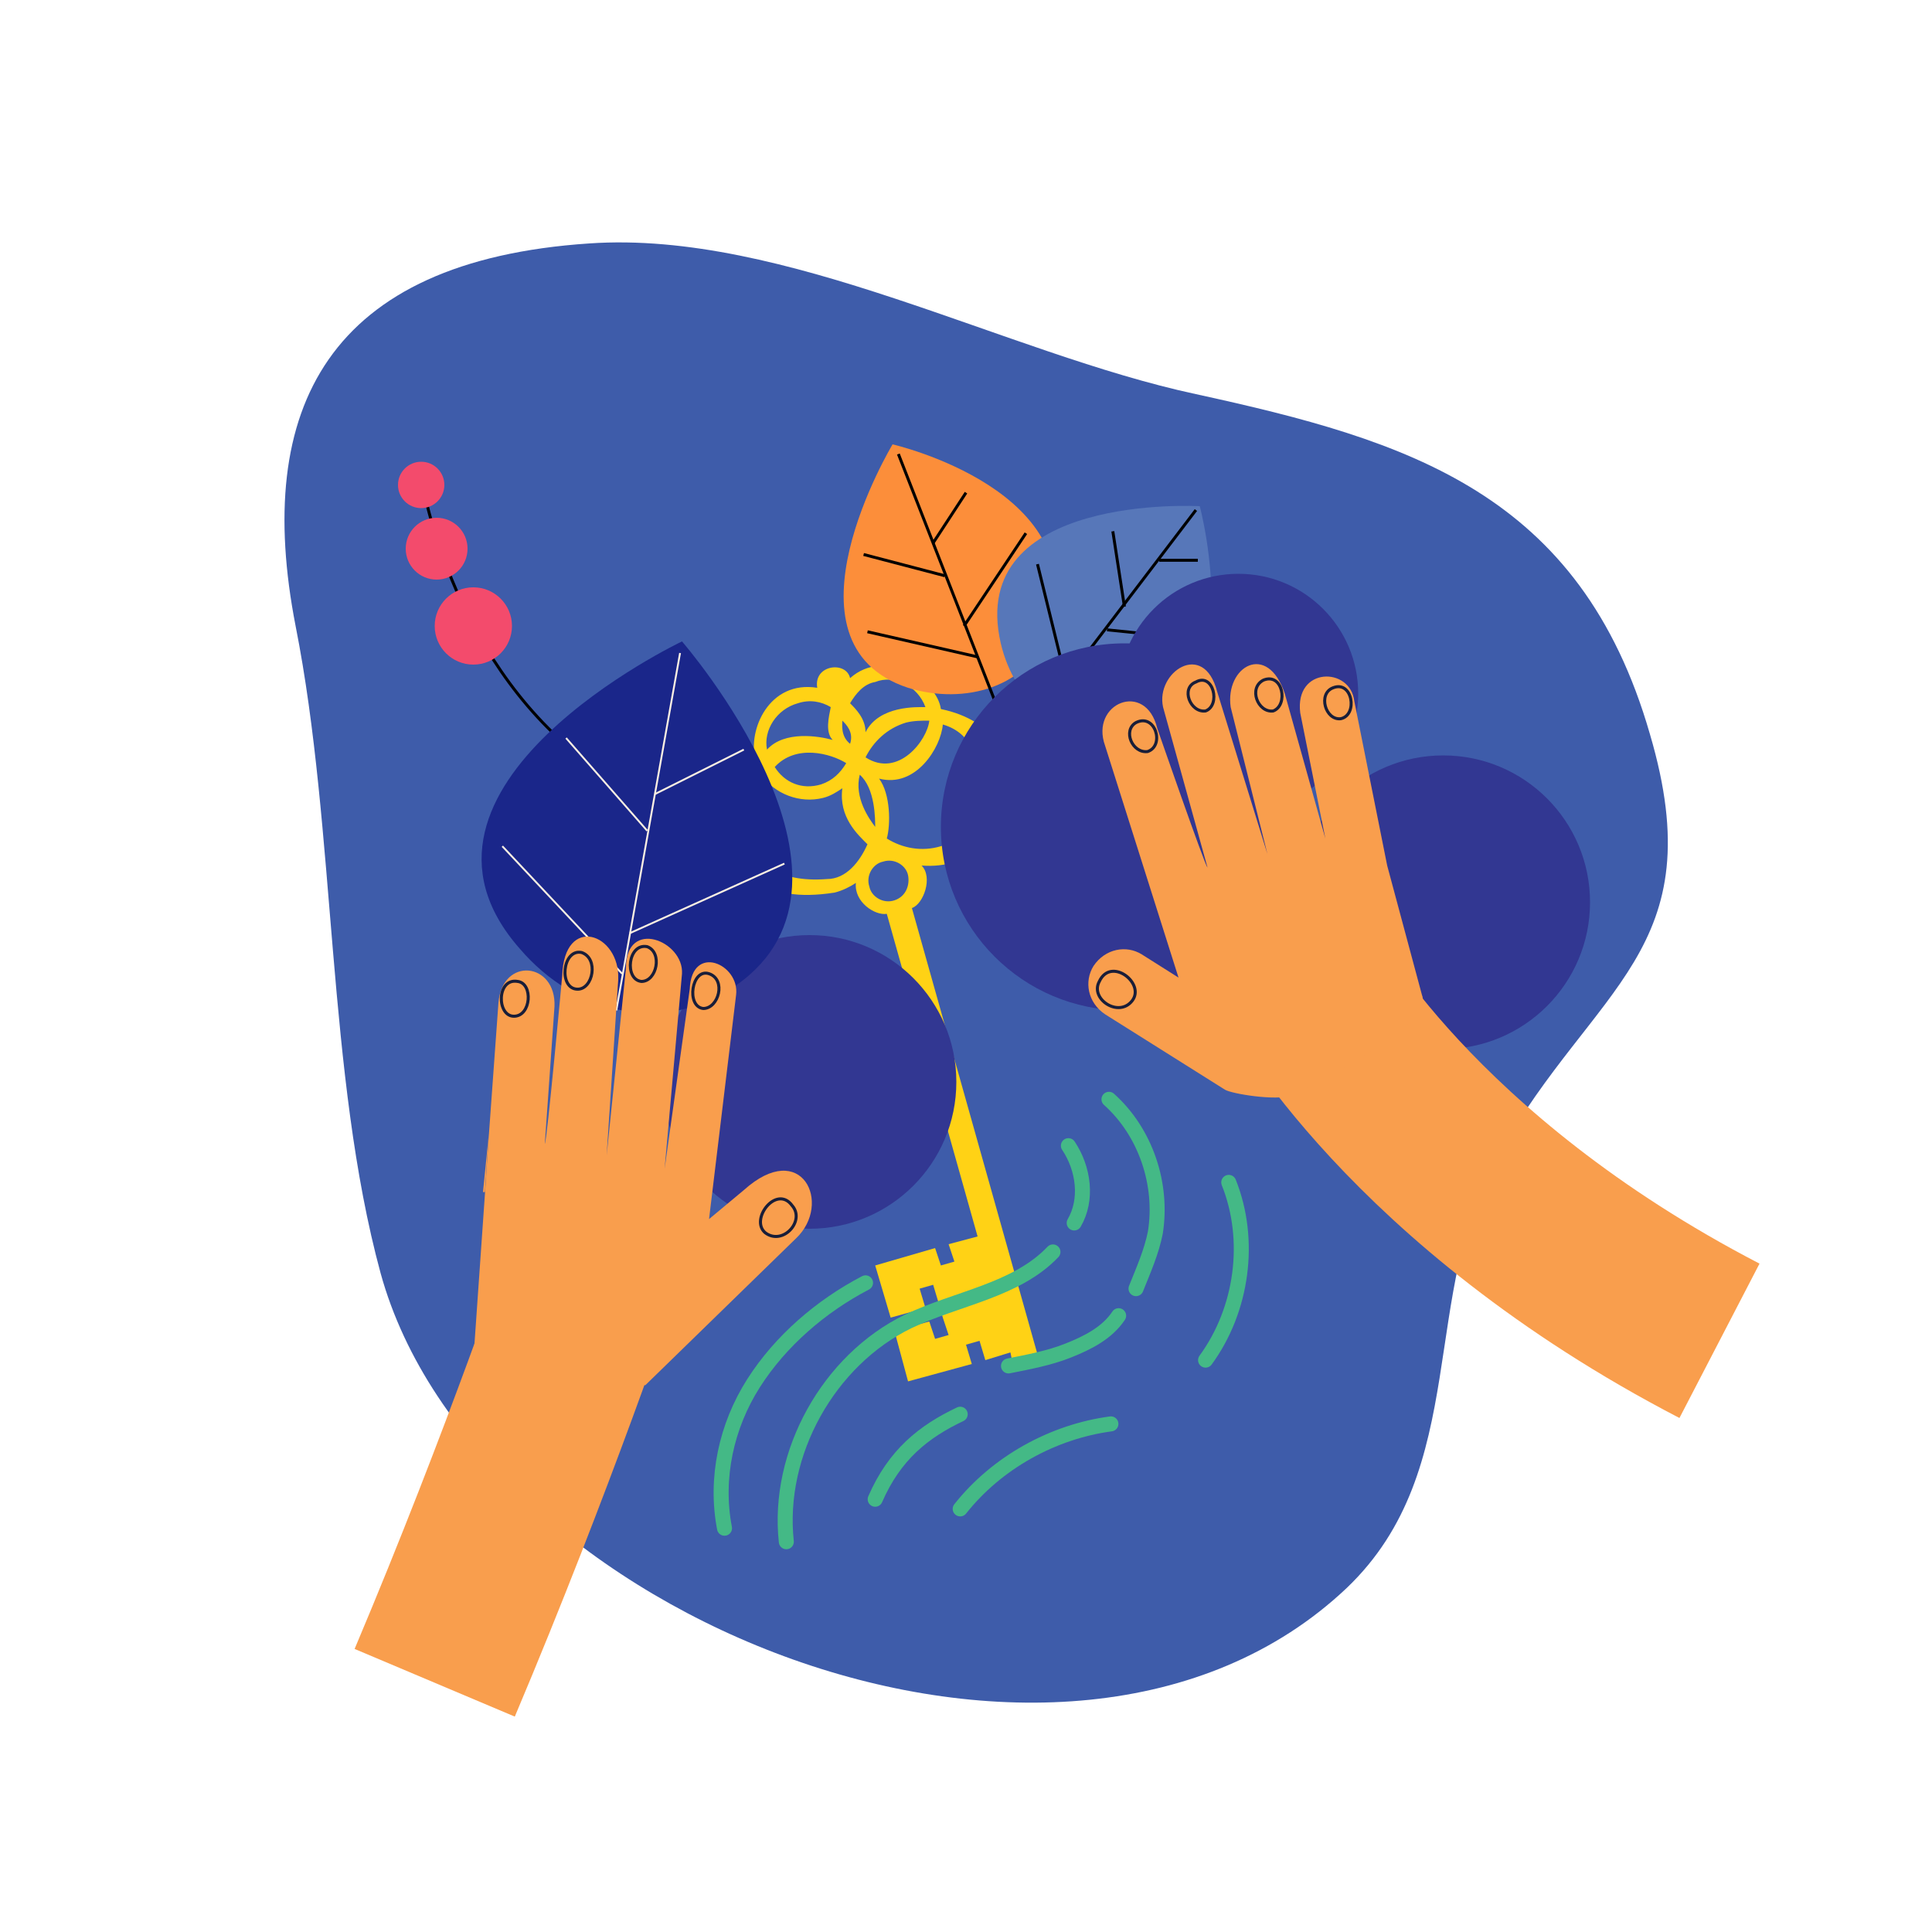 <?xml version="1.0" encoding="utf-8"?>
<!-- Generator: Adobe Illustrator 22.1.0, SVG Export Plug-In . SVG Version: 6.00 Build 0)  -->
<svg version="1.1" id="Layer_1" xmlns="http://www.w3.org/2000/svg" xmlns:xlink="http://www.w3.org/1999/xlink" x="0px" y="0px"
	 viewBox="0 0 100 100" style="enable-background:new 0 0 100 100;" xml:space="preserve">
<style type="text/css">
	.st0{fill:#3E5CAA;}
	.st1{fill:none;}
	.st2{fill:#FFD215;}
	.st3{fill:#323792;}
	.st4{fill:none;stroke:#44B986;stroke-width:0.777;stroke-linecap:round;stroke-miterlimit:10;}
	.st5{fill:#FC8E3A;}
	.st6{fill:none;stroke:#000000;stroke-width:0.152;stroke-miterlimit:10;}
	.st7{fill:#5777B9;}
	.st8{fill:#F34B6C;}
	.st9{fill:#1A268A;}
	.st10{fill:none;stroke:#FBEFE3;stroke-width:9.521643e-02;stroke-miterlimit:10;}
	.st11{fill:none;stroke:#F99E4D;stroke-width:9.001;stroke-miterlimit:10;}
	.st12{fill:#F99E4D;}
	.st13{fill:none;stroke:#191E39;stroke-width:0.157;stroke-miterlimit:10;}
</style>
<path class="st0" d="M19.7,65.9c-2.8-10.3-2.3-22.9-4.4-33.5C13.1,21.1,17,13.5,30.5,12.6c10.1-0.7,21.6,5.7,31.4,7.8
	c11,2.4,19.9,5.1,23.5,17.6c3.3,11.2-2.9,13-7.8,21.7c-4.2,7.2-1.4,16.3-7.9,22.5C55.1,96,24.6,83.7,19.7,65.9z"/>
<rect x="10" y="10" class="st1" width="80" height="80"/>
<g>
	<path class="st2" d="M48.7,36.7c-0.2-1.5-2.9-3.2-4.7-1.6c-0.2-0.9-1.9-0.7-1.7,0.5c-2.5-0.4-3.6,2.2-3.2,3.7c0,0-3.6,8.1,4.1,6.9
		c0.4-0.1,0.8-0.3,1.1-0.5c-0.1,1,1,1.7,1.6,1.6L50.6,64l-1.5,0.4l0.3,0.9l-0.7,0.2l-0.3-0.9l-3.1,0.9l0.8,2.7l1.8-0.5l-0.3-1
		l0.7-0.2l0.3,1l0.2,0.7l0.3,0.9l-0.7,0.2l-0.3-0.9l-1.8,0.5l0.7,2.6l3.3-0.9l-0.3-1l0.7-0.2l0.3,1l1.3-0.4l0.1,0.5l1.3-0.4L47.2,47
		c0.6-0.2,1.1-1.6,0.5-2.2C52.7,45.2,54.5,37.9,48.7,36.7z M45.3,42.8c-0.3-0.4-1.1-1.5-0.8-2.7C45.3,40.8,45.3,42.4,45.3,42.8z
		 M44,38.5c-0.5-0.4-0.4-1-0.4-1.2C43.8,37.5,44.2,37.9,44,38.5z M43.8,39.5c-0.3,0.5-0.7,0.9-1.3,1.1c-1,0.3-1.9-0.1-2.4-0.9
		C41.2,38.5,43,39,43.8,39.5z M44.8,39.2c0.4-0.8,1.1-1.5,2.1-1.8c0.4-0.1,0.8-0.1,1.2-0.1C48,38.3,46.5,40.3,44.8,39.2z M47.9,36.6
		c-0.4,0-2.4-0.1-3.1,1.3c0-0.7-0.5-1.2-0.8-1.5c0.3-0.5,0.7-1,1.3-1.1C46.3,34.9,47.5,35.5,47.9,36.6z M41.3,36.4
		c0.6-0.2,1.2-0.1,1.7,0.2c-0.1,0.5-0.3,1.3,0.1,1.7c-0.7-0.2-2.5-0.5-3.4,0.5C39.5,37.8,40.2,36.7,41.3,36.4z M39.4,40.1
		c0.7,1,2,1.5,3.2,1.2c0.4-0.1,0.7-0.3,1-0.5c-0.2,1.5,0.8,2.4,1.3,2.9c-0.4,0.9-1.1,1.8-2.1,1.8C37.5,45.9,38.8,41,39.4,40.1z
		 M46.3,46.6c-0.6,0.2-1.2-0.2-1.3-0.7c-0.2-0.6,0.2-1.2,0.7-1.3c0.6-0.2,1.2,0.2,1.3,0.7S46.9,46.4,46.3,46.6z M48.7,43.8
		c-1,0.3-2,0.1-2.8-0.4c0.2-0.7,0.2-2.3-0.4-3.1c1.9,0.5,3.2-1.6,3.3-2.8C51.9,38.4,50.4,43.3,48.7,43.8z"/>
</g>
<g>
	<circle class="st3" cx="41.9" cy="56" r="7.6"/>
</g>
<g>
	<path class="st4" d="M57.9,68.1c-0.6,0.9-1.6,1.4-2.6,1.8s-2.1,0.6-3.1,0.8"/>
	<path class="st4" d="M54.5,64.8c-1.9,2-5,2.4-7.5,3.6c-4.1,2-6.8,6.8-6.3,11.4"/>
	<path class="st4" d="M49.7,73.2c-1.9,0.9-3.4,2.1-4.4,4.4"/>
	<path class="st4" d="M58.8,66.7c0.4-1,0.8-1.9,1-2.9c0.4-2.5-0.5-5.2-2.4-6.9"/>
	<path class="st4" d="M55.3,59.3c0.8,1.2,1,2.8,0.3,4"/>
	<path class="st4" d="M62.4,70.4c1.9-2.6,2.4-6.2,1.2-9.2"/>
	<path class="st4" d="M49.7,78.1c1.9-2.4,4.8-4,7.8-4.4"/>
	<path class="st4" d="M44.8,66.4c-2.3,1.2-4.4,3-5.8,5.2c-1.4,2.2-2,4.9-1.5,7.5"/>
</g>
<g>
	<path class="st5" d="M54.3,32.6c2.4-7.2-8.1-9.6-8.1-9.6S40,33.3,47,35.6C49.9,36.5,53.3,35.6,54.3,32.6z"/>
	<path class="st6" d="M46.5,23.5l5,12.8"/>
	<line class="st6" x1="50.6" y1="34" x2="44.9" y2="32.7"/>
	<line class="st6" x1="48.9" y1="29.8" x2="44.7" y2="28.7"/>
	<line class="st6" x1="49.9" y1="32.4" x2="53.1" y2="27.6"/>
	<line class="st6" x1="48.3" y1="28.1" x2="50" y2="25.5"/>
</g>
<g>
	<path class="st7" d="M58.1,38.1c6.9-1.1,4-11.9,4-11.9S50,25.5,51.8,33.3C52.5,36.3,55,38.5,58.1,38.1z"/>
	<line class="st6" x1="55.2" y1="35.3" x2="53.7" y2="29.2"/>
	<line class="st6" x1="58.2" y1="31.4" x2="57.6" y2="27.5"/>
	<path class="st6" d="M61.9,26.4l-8.3,10.9"/>
	<line class="st6" x1="57.3" y1="32.6" x2="62.2" y2="33.1"/>
	<line class="st6" x1="62" y1="29" x2="60" y2="29"/>
</g>
<g>
	<circle class="st3" cx="58.2" cy="42.8" r="9.5"/>
	<circle class="st3" cx="64.1" cy="35.9" r="6.2"/>
	<circle class="st3" cx="74.7" cy="46.7" r="7.6"/>
</g>
<g>
	<path class="st6" d="M21.8,24.7c0,0,1.4,9.2,8.4,14.6"/>
	<circle class="st8" cx="21.8" cy="25.1" r="1.2"/>
	<circle class="st8" cx="22.6" cy="28.4" r="1.6"/>
	<circle class="st8" cx="24.5" cy="32.4" r="2"/>
</g>
<g>
	<path class="st9" d="M38.1,51c7.9-5.5-2.8-17.8-2.8-17.8s-15.8,7.5-8.4,15.9C29.8,52.5,34.4,53.6,38.1,51z"/>
	<line class="st10" x1="35.2" y1="33.8" x2="31.9" y2="52.3"/>
	<line class="st10" x1="29.3" y1="38.2" x2="33.5" y2="43"/>
	<line class="st10" x1="26" y1="43.8" x2="32.2" y2="50.4"/>
	<line class="st10" x1="38.5" y1="38.8" x2="33.9" y2="41.1"/>
	<line class="st10" x1="40.6" y1="44.7" x2="32.6" y2="48.3"/>
</g>
<path class="st11" d="M89,69.4c-16-8.3-21.6-18.8-21.6-18.8"/>
<path class="st12" d="M73.6,51.5l-1.8-6.7l-1.7-8.5c-0.2-1.8-3.1-1.8-2.8,0.6l1.3,6.5l-2.1-7.5c-0.9-2.7-3.1-1.4-2.8,0.7l1.9,7.6
	L63,35.8c-0.7-2.7-3.2-1-2.8,0.8l2.3,8.3c-0.1,0-2.6-7.2-2.6-7.2c-0.6-2.5-3.5-1.3-2.7,0.9l3.8,12l-1.9-1.2
	c-0.8-0.5-1.9-0.3-2.5,0.6c-0.5,0.8-0.3,1.9,0.6,2.5l6.2,3.9c0.3,0.2,2.6,0.6,3.5,0.3C66.9,56.6,74.3,53.2,73.6,51.5z"/>
<path class="st13" d="M69.4,37.2c-0.8,0.1-1.2-1.3-0.4-1.6C70,35.2,70.3,37,69.4,37.2z"/>
<path class="st13" d="M65.9,36.8c-0.8,0.1-1.3-1.2-0.5-1.6C66.4,34.8,66.7,36.5,65.9,36.8z"/>
<path class="st13" d="M62.4,36.8c-0.8,0.1-1.3-1.2-0.5-1.5C62.8,34.8,63.2,36.5,62.4,36.8z"/>
<path class="st13" d="M59.4,38.9c-0.8,0.1-1.3-1.1-0.6-1.5C59.8,36.9,60.3,38.6,59.4,38.9z"/>
<path class="st13" d="M58.6,51.8c-0.7,0.9-2.2-0.1-1.7-1C57.5,49.5,59.3,50.9,58.6,51.8z"/>
<path class="st11" d="M22.5,87.1c4.9-11.6,8.3-21.7,8.3-21.7"/>
<polygon class="st12" points="31.3,59.7 31.4,59.7 31.3,60.3 "/>
<path class="st12" d="M34.4,60.4l-0.1,0.4L34.4,60.4L34.4,60.4z"/>
<path class="st12" d="M38.5,61.6l-1.8,1.5l1.4-11.6c0.2-1.6-2.3-2.7-2.4-0.3l-1.3,9.3l0,0l0.9-10.1c0.1-1.7-2.9-2.9-2.9-0.3l-1,9.7
	l0.6-9.1c0.1-2.4-2.8-3.4-2.9-0.2c0,0-0.8,8.7-0.9,8.7l0.5-7.1c0.1-2.3-2.7-2.6-2.9-0.2l-0.5,6.9l-0.2,3l0,0l-0.6,8.6l8.9,1.3
	l7.8-7.6C43.1,62.3,41.5,58.9,38.5,61.6z"/>
<polygon class="st12" points="25.3,58.7 25.1,61.7 25,61.7 "/>
<path class="st13" d="M26.6,52.6c0.9,0,1-1.7,0.2-1.8C25.7,50.6,25.7,52.6,26.6,52.6z"/>
<path class="st13" d="M29.9,51.2c0.8,0,1.1-1.6,0.2-1.9C29.1,49.1,28.9,51.2,29.9,51.2z"/>
<path class="st13" d="M33.2,50.8c0.8,0,1.1-1.5,0.3-1.8C32.5,48.8,32.3,50.7,33.2,50.8z"/>
<path class="st13" d="M36.4,52.2c0.8,0,1.2-1.5,0.3-1.8C35.8,50.1,35.5,52.1,36.4,52.2z"/>
<path class="st13" d="M39.6,63.8c0.9,0.7,2.1-0.6,1.4-1.4C40.2,61.3,38.8,63.1,39.6,63.8z"/>
</svg>
